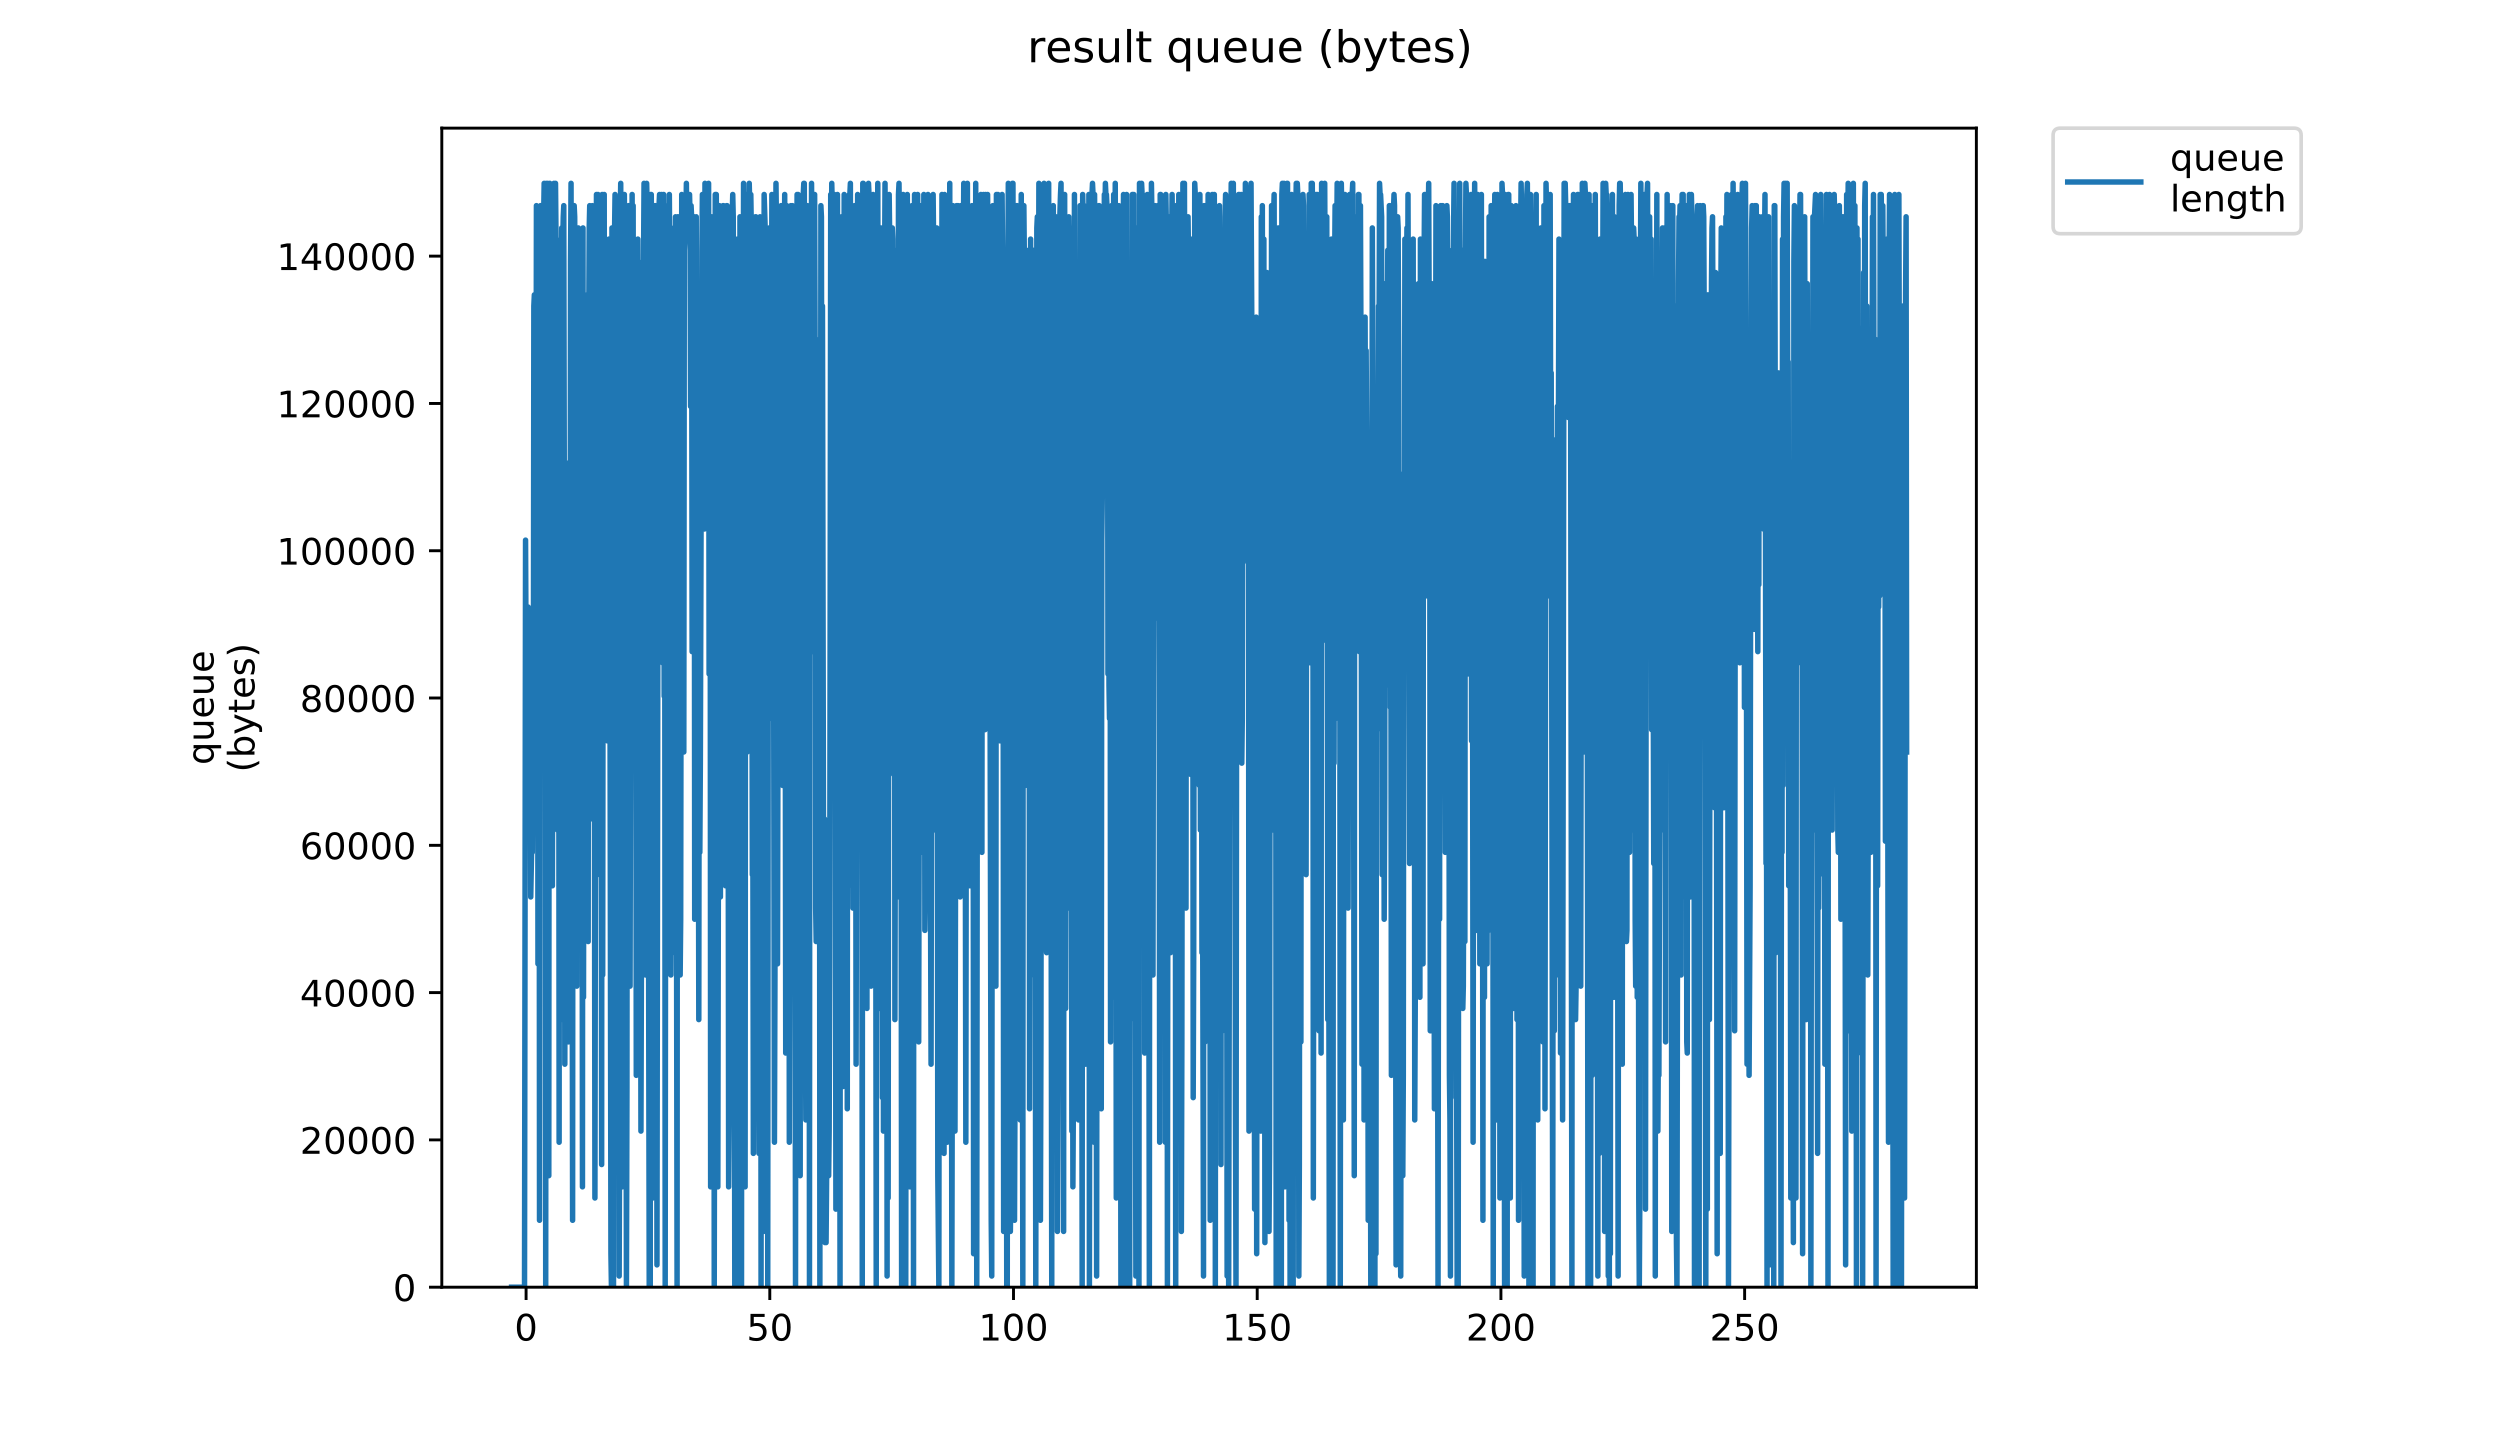 <?xml version="1.0" encoding="utf-8" standalone="no"?>
<!DOCTYPE svg PUBLIC "-//W3C//DTD SVG 1.1//EN"
  "http://www.w3.org/Graphics/SVG/1.1/DTD/svg11.dtd">
<!-- Created with matplotlib (https://matplotlib.org/) -->
<svg height="396pt" version="1.1" viewBox="0 0 684 396" width="684pt" xmlns="http://www.w3.org/2000/svg" xmlns:xlink="http://www.w3.org/1999/xlink">
 <defs>
  <style type="text/css">
*{stroke-linecap:butt;stroke-linejoin:round;}
  </style>
 </defs>
 <g id="figure_1">
  <g id="patch_1">
   <path d="M 0 396 
L 684 396 
L 684 0 
L 0 0 
z
" style="fill:#ffffff;"/>
  </g>
  <g id="axes_1">
   <g id="patch_2">
    <path d="M 120.879 352.174 
L 540.734 352.174 
L 540.734 35.062 
L 120.879 35.062 
z
" style="fill:#ffffff;"/>
   </g>
   <g id="matplotlib.axis_1">
    <g id="xtick_1">
     <g id="line2d_1">
      <defs>
       <path d="M 0 0 
L 0 3.5 
" id="m8350e760ec" style="stroke:#000000;stroke-width:0.8;"/>
      </defs>
      <g>
       <use style="stroke:#000000;stroke-width:0.8;" x="143.937" xlink:href="#m8350e760ec" y="352.174"/>
      </g>
     </g>
     <g id="text_1">
      <!-- 0 -->
      <defs>
       <path d="M 31.781 66.406 
Q 24.172 66.406 20.328 58.906 
Q 16.5 51.422 16.5 36.375 
Q 16.5 21.391 20.328 13.891 
Q 24.172 6.391 31.781 6.391 
Q 39.453 6.391 43.281 13.891 
Q 47.125 21.391 47.125 36.375 
Q 47.125 51.422 43.281 58.906 
Q 39.453 66.406 31.781 66.406 
z
M 31.781 74.219 
Q 44.047 74.219 50.516 64.516 
Q 56.984 54.828 56.984 36.375 
Q 56.984 17.969 50.516 8.266 
Q 44.047 -1.422 31.781 -1.422 
Q 19.531 -1.422 13.062 8.266 
Q 6.594 17.969 6.594 36.375 
Q 6.594 54.828 13.062 64.516 
Q 19.531 74.219 31.781 74.219 
z
" id="DejaVuSans-48"/>
      </defs>
      <g transform="translate(140.756 366.773)scale(0.1 -0.1)">
       <use xlink:href="#DejaVuSans-48"/>
      </g>
     </g>
    </g>
    <g id="xtick_2">
     <g id="line2d_2">
      <g>
       <use style="stroke:#000000;stroke-width:0.8;" x="210.615" xlink:href="#m8350e760ec" y="352.174"/>
      </g>
     </g>
     <g id="text_2">
      <!-- 50 -->
      <defs>
       <path d="M 10.797 72.906 
L 49.516 72.906 
L 49.516 64.594 
L 19.828 64.594 
L 19.828 46.734 
Q 21.969 47.469 24.109 47.828 
Q 26.266 48.188 28.422 48.188 
Q 40.625 48.188 47.75 41.5 
Q 54.891 34.812 54.891 23.391 
Q 54.891 11.625 47.562 5.094 
Q 40.234 -1.422 26.906 -1.422 
Q 22.312 -1.422 17.547 -0.641 
Q 12.797 0.141 7.719 1.703 
L 7.719 11.625 
Q 12.109 9.234 16.797 8.062 
Q 21.484 6.891 26.703 6.891 
Q 35.156 6.891 40.078 11.328 
Q 45.016 15.766 45.016 23.391 
Q 45.016 31 40.078 35.438 
Q 35.156 39.891 26.703 39.891 
Q 22.75 39.891 18.812 39.016 
Q 14.891 38.141 10.797 36.281 
z
" id="DejaVuSans-53"/>
      </defs>
      <g transform="translate(204.253 366.773)scale(0.1 -0.1)">
       <use xlink:href="#DejaVuSans-53"/>
       <use x="63.623" xlink:href="#DejaVuSans-48"/>
      </g>
     </g>
    </g>
    <g id="xtick_3">
     <g id="line2d_3">
      <g>
       <use style="stroke:#000000;stroke-width:0.8;" x="277.294" xlink:href="#m8350e760ec" y="352.174"/>
      </g>
     </g>
     <g id="text_3">
      <!-- 100 -->
      <defs>
       <path d="M 12.406 8.297 
L 28.516 8.297 
L 28.516 63.922 
L 10.984 60.406 
L 10.984 69.391 
L 28.422 72.906 
L 38.281 72.906 
L 38.281 8.297 
L 54.391 8.297 
L 54.391 0 
L 12.406 0 
z
" id="DejaVuSans-49"/>
      </defs>
      <g transform="translate(267.75 366.773)scale(0.1 -0.1)">
       <use xlink:href="#DejaVuSans-49"/>
       <use x="63.623" xlink:href="#DejaVuSans-48"/>
       <use x="127.246" xlink:href="#DejaVuSans-48"/>
      </g>
     </g>
    </g>
    <g id="xtick_4">
     <g id="line2d_4">
      <g>
       <use style="stroke:#000000;stroke-width:0.8;" x="343.973" xlink:href="#m8350e760ec" y="352.174"/>
      </g>
     </g>
     <g id="text_4">
      <!-- 150 -->
      <g transform="translate(334.429 366.773)scale(0.1 -0.1)">
       <use xlink:href="#DejaVuSans-49"/>
       <use x="63.623" xlink:href="#DejaVuSans-53"/>
       <use x="127.246" xlink:href="#DejaVuSans-48"/>
      </g>
     </g>
    </g>
    <g id="xtick_5">
     <g id="line2d_5">
      <g>
       <use style="stroke:#000000;stroke-width:0.8;" x="410.651" xlink:href="#m8350e760ec" y="352.174"/>
      </g>
     </g>
     <g id="text_5">
      <!-- 200 -->
      <defs>
       <path d="M 19.188 8.297 
L 53.609 8.297 
L 53.609 0 
L 7.328 0 
L 7.328 8.297 
Q 12.938 14.109 22.625 23.891 
Q 32.328 33.688 34.812 36.531 
Q 39.547 41.844 41.422 45.531 
Q 43.312 49.219 43.312 52.781 
Q 43.312 58.594 39.234 62.25 
Q 35.156 65.922 28.609 65.922 
Q 23.969 65.922 18.812 64.312 
Q 13.672 62.703 7.812 59.422 
L 7.812 69.391 
Q 13.766 71.781 18.938 73 
Q 24.125 74.219 28.422 74.219 
Q 39.75 74.219 46.484 68.547 
Q 53.219 62.891 53.219 53.422 
Q 53.219 48.922 51.531 44.891 
Q 49.859 40.875 45.406 35.406 
Q 44.188 33.984 37.641 27.219 
Q 31.109 20.453 19.188 8.297 
z
" id="DejaVuSans-50"/>
      </defs>
      <g transform="translate(401.108 366.773)scale(0.1 -0.1)">
       <use xlink:href="#DejaVuSans-50"/>
       <use x="63.623" xlink:href="#DejaVuSans-48"/>
       <use x="127.246" xlink:href="#DejaVuSans-48"/>
      </g>
     </g>
    </g>
    <g id="xtick_6">
     <g id="line2d_6">
      <g>
       <use style="stroke:#000000;stroke-width:0.8;" x="477.33" xlink:href="#m8350e760ec" y="352.174"/>
      </g>
     </g>
     <g id="text_6">
      <!-- 250 -->
      <g transform="translate(467.786 366.773)scale(0.1 -0.1)">
       <use xlink:href="#DejaVuSans-50"/>
       <use x="63.623" xlink:href="#DejaVuSans-53"/>
       <use x="127.246" xlink:href="#DejaVuSans-48"/>
      </g>
     </g>
    </g>
   </g>
   <g id="matplotlib.axis_2">
    <g id="ytick_1">
     <g id="line2d_7">
      <defs>
       <path d="M 0 0 
L -3.5 0 
" id="mb7b8fa9658" style="stroke:#000000;stroke-width:0.8;"/>
      </defs>
      <g>
       <use style="stroke:#000000;stroke-width:0.8;" x="120.879" xlink:href="#mb7b8fa9658" y="352.174"/>
      </g>
     </g>
     <g id="text_7">
      <!-- 0 -->
      <g transform="translate(107.516 355.973)scale(0.1 -0.1)">
       <use xlink:href="#DejaVuSans-48"/>
      </g>
     </g>
    </g>
    <g id="ytick_2">
     <g id="line2d_8">
      <g>
       <use style="stroke:#000000;stroke-width:0.8;" x="120.879" xlink:href="#mb7b8fa9658" y="311.875"/>
      </g>
     </g>
     <g id="text_8">
      <!-- 20000 -->
      <g transform="translate(82.066 315.675)scale(0.1 -0.1)">
       <use xlink:href="#DejaVuSans-50"/>
       <use x="63.623" xlink:href="#DejaVuSans-48"/>
       <use x="127.246" xlink:href="#DejaVuSans-48"/>
       <use x="190.869" xlink:href="#DejaVuSans-48"/>
       <use x="254.492" xlink:href="#DejaVuSans-48"/>
      </g>
     </g>
    </g>
    <g id="ytick_3">
     <g id="line2d_9">
      <g>
       <use style="stroke:#000000;stroke-width:0.8;" x="120.879" xlink:href="#mb7b8fa9658" y="271.577"/>
      </g>
     </g>
     <g id="text_9">
      <!-- 40000 -->
      <defs>
       <path d="M 37.797 64.312 
L 12.891 25.391 
L 37.797 25.391 
z
M 35.203 72.906 
L 47.609 72.906 
L 47.609 25.391 
L 58.016 25.391 
L 58.016 17.188 
L 47.609 17.188 
L 47.609 0 
L 37.797 0 
L 37.797 17.188 
L 4.891 17.188 
L 4.891 26.703 
z
" id="DejaVuSans-52"/>
      </defs>
      <g transform="translate(82.066 275.376)scale(0.1 -0.1)">
       <use xlink:href="#DejaVuSans-52"/>
       <use x="63.623" xlink:href="#DejaVuSans-48"/>
       <use x="127.246" xlink:href="#DejaVuSans-48"/>
       <use x="190.869" xlink:href="#DejaVuSans-48"/>
       <use x="254.492" xlink:href="#DejaVuSans-48"/>
      </g>
     </g>
    </g>
    <g id="ytick_4">
     <g id="line2d_10">
      <g>
       <use style="stroke:#000000;stroke-width:0.8;" x="120.879" xlink:href="#mb7b8fa9658" y="231.278"/>
      </g>
     </g>
     <g id="text_10">
      <!-- 60000 -->
      <defs>
       <path d="M 33.016 40.375 
Q 26.375 40.375 22.484 35.828 
Q 18.609 31.297 18.609 23.391 
Q 18.609 15.531 22.484 10.953 
Q 26.375 6.391 33.016 6.391 
Q 39.656 6.391 43.531 10.953 
Q 47.406 15.531 47.406 23.391 
Q 47.406 31.297 43.531 35.828 
Q 39.656 40.375 33.016 40.375 
z
M 52.594 71.297 
L 52.594 62.312 
Q 48.875 64.062 45.094 64.984 
Q 41.312 65.922 37.594 65.922 
Q 27.828 65.922 22.672 59.328 
Q 17.531 52.734 16.797 39.406 
Q 19.672 43.656 24.016 45.922 
Q 28.375 48.188 33.594 48.188 
Q 44.578 48.188 50.953 41.516 
Q 57.328 34.859 57.328 23.391 
Q 57.328 12.156 50.688 5.359 
Q 44.047 -1.422 33.016 -1.422 
Q 20.359 -1.422 13.672 8.266 
Q 6.984 17.969 6.984 36.375 
Q 6.984 53.656 15.188 63.938 
Q 23.391 74.219 37.203 74.219 
Q 40.922 74.219 44.703 73.484 
Q 48.484 72.75 52.594 71.297 
z
" id="DejaVuSans-54"/>
      </defs>
      <g transform="translate(82.066 235.077)scale(0.1 -0.1)">
       <use xlink:href="#DejaVuSans-54"/>
       <use x="63.623" xlink:href="#DejaVuSans-48"/>
       <use x="127.246" xlink:href="#DejaVuSans-48"/>
       <use x="190.869" xlink:href="#DejaVuSans-48"/>
       <use x="254.492" xlink:href="#DejaVuSans-48"/>
      </g>
     </g>
    </g>
    <g id="ytick_5">
     <g id="line2d_11">
      <g>
       <use style="stroke:#000000;stroke-width:0.8;" x="120.879" xlink:href="#mb7b8fa9658" y="190.979"/>
      </g>
     </g>
     <g id="text_11">
      <!-- 80000 -->
      <defs>
       <path d="M 31.781 34.625 
Q 24.75 34.625 20.719 30.859 
Q 16.703 27.094 16.703 20.516 
Q 16.703 13.922 20.719 10.156 
Q 24.75 6.391 31.781 6.391 
Q 38.812 6.391 42.859 10.172 
Q 46.922 13.969 46.922 20.516 
Q 46.922 27.094 42.891 30.859 
Q 38.875 34.625 31.781 34.625 
z
M 21.922 38.812 
Q 15.578 40.375 12.031 44.719 
Q 8.5 49.078 8.5 55.328 
Q 8.5 64.062 14.719 69.141 
Q 20.953 74.219 31.781 74.219 
Q 42.672 74.219 48.875 69.141 
Q 55.078 64.062 55.078 55.328 
Q 55.078 49.078 51.531 44.719 
Q 48 40.375 41.703 38.812 
Q 48.828 37.156 52.797 32.312 
Q 56.781 27.484 56.781 20.516 
Q 56.781 9.906 50.312 4.234 
Q 43.844 -1.422 31.781 -1.422 
Q 19.734 -1.422 13.25 4.234 
Q 6.781 9.906 6.781 20.516 
Q 6.781 27.484 10.781 32.312 
Q 14.797 37.156 21.922 38.812 
z
M 18.312 54.391 
Q 18.312 48.734 21.844 45.562 
Q 25.391 42.391 31.781 42.391 
Q 38.141 42.391 41.719 45.562 
Q 45.312 48.734 45.312 54.391 
Q 45.312 60.062 41.719 63.234 
Q 38.141 66.406 31.781 66.406 
Q 25.391 66.406 21.844 63.234 
Q 18.312 60.062 18.312 54.391 
z
" id="DejaVuSans-56"/>
      </defs>
      <g transform="translate(82.066 194.778)scale(0.1 -0.1)">
       <use xlink:href="#DejaVuSans-56"/>
       <use x="63.623" xlink:href="#DejaVuSans-48"/>
       <use x="127.246" xlink:href="#DejaVuSans-48"/>
       <use x="190.869" xlink:href="#DejaVuSans-48"/>
       <use x="254.492" xlink:href="#DejaVuSans-48"/>
      </g>
     </g>
    </g>
    <g id="ytick_6">
     <g id="line2d_12">
      <g>
       <use style="stroke:#000000;stroke-width:0.8;" x="120.879" xlink:href="#mb7b8fa9658" y="150.68"/>
      </g>
     </g>
     <g id="text_12">
      <!-- 100000 -->
      <g transform="translate(75.704 154.48)scale(0.1 -0.1)">
       <use xlink:href="#DejaVuSans-49"/>
       <use x="63.623" xlink:href="#DejaVuSans-48"/>
       <use x="127.246" xlink:href="#DejaVuSans-48"/>
       <use x="190.869" xlink:href="#DejaVuSans-48"/>
       <use x="254.492" xlink:href="#DejaVuSans-48"/>
       <use x="318.115" xlink:href="#DejaVuSans-48"/>
      </g>
     </g>
    </g>
    <g id="ytick_7">
     <g id="line2d_13">
      <g>
       <use style="stroke:#000000;stroke-width:0.8;" x="120.879" xlink:href="#mb7b8fa9658" y="110.382"/>
      </g>
     </g>
     <g id="text_13">
      <!-- 120000 -->
      <g transform="translate(75.704 114.181)scale(0.1 -0.1)">
       <use xlink:href="#DejaVuSans-49"/>
       <use x="63.623" xlink:href="#DejaVuSans-50"/>
       <use x="127.246" xlink:href="#DejaVuSans-48"/>
       <use x="190.869" xlink:href="#DejaVuSans-48"/>
       <use x="254.492" xlink:href="#DejaVuSans-48"/>
       <use x="318.115" xlink:href="#DejaVuSans-48"/>
      </g>
     </g>
    </g>
    <g id="ytick_8">
     <g id="line2d_14">
      <g>
       <use style="stroke:#000000;stroke-width:0.8;" x="120.879" xlink:href="#mb7b8fa9658" y="70.083"/>
      </g>
     </g>
     <g id="text_14">
      <!-- 140000 -->
      <g transform="translate(75.704 73.882)scale(0.1 -0.1)">
       <use xlink:href="#DejaVuSans-49"/>
       <use x="63.623" xlink:href="#DejaVuSans-52"/>
       <use x="127.246" xlink:href="#DejaVuSans-48"/>
       <use x="190.869" xlink:href="#DejaVuSans-48"/>
       <use x="254.492" xlink:href="#DejaVuSans-48"/>
       <use x="318.115" xlink:href="#DejaVuSans-48"/>
      </g>
     </g>
    </g>
    <g id="text_15">
     <!-- queue -->
     <defs>
      <path d="M 14.797 27.297 
Q 14.797 17.391 18.875 11.75 
Q 22.953 6.109 30.078 6.109 
Q 37.203 6.109 41.297 11.75 
Q 45.406 17.391 45.406 27.297 
Q 45.406 37.203 41.297 42.844 
Q 37.203 48.484 30.078 48.484 
Q 22.953 48.484 18.875 42.844 
Q 14.797 37.203 14.797 27.297 
z
M 45.406 8.203 
Q 42.578 3.328 38.25 0.953 
Q 33.938 -1.422 27.875 -1.422 
Q 17.969 -1.422 11.734 6.484 
Q 5.516 14.406 5.516 27.297 
Q 5.516 40.188 11.734 48.094 
Q 17.969 56 27.875 56 
Q 33.938 56 38.25 53.625 
Q 42.578 51.266 45.406 46.391 
L 45.406 54.688 
L 54.391 54.688 
L 54.391 -20.797 
L 45.406 -20.797 
z
" id="DejaVuSans-113"/>
      <path d="M 8.5 21.578 
L 8.5 54.688 
L 17.484 54.688 
L 17.484 21.922 
Q 17.484 14.156 20.5 10.266 
Q 23.531 6.391 29.594 6.391 
Q 36.859 6.391 41.078 11.031 
Q 45.312 15.672 45.312 23.688 
L 45.312 54.688 
L 54.297 54.688 
L 54.297 0 
L 45.312 0 
L 45.312 8.406 
Q 42.047 3.422 37.719 1 
Q 33.406 -1.422 27.688 -1.422 
Q 18.266 -1.422 13.375 4.438 
Q 8.5 10.297 8.5 21.578 
z
M 31.109 56 
z
" id="DejaVuSans-117"/>
      <path d="M 56.203 29.594 
L 56.203 25.203 
L 14.891 25.203 
Q 15.484 15.922 20.484 11.062 
Q 25.484 6.203 34.422 6.203 
Q 39.594 6.203 44.453 7.469 
Q 49.312 8.734 54.109 11.281 
L 54.109 2.781 
Q 49.266 0.734 44.188 -0.344 
Q 39.109 -1.422 33.891 -1.422 
Q 20.797 -1.422 13.156 6.188 
Q 5.516 13.812 5.516 26.812 
Q 5.516 40.234 12.766 48.109 
Q 20.016 56 32.328 56 
Q 43.359 56 49.781 48.891 
Q 56.203 41.797 56.203 29.594 
z
M 47.219 32.234 
Q 47.125 39.594 43.094 43.984 
Q 39.062 48.391 32.422 48.391 
Q 24.906 48.391 20.391 44.141 
Q 15.875 39.891 15.188 32.172 
z
" id="DejaVuSans-101"/>
     </defs>
     <g transform="translate(58.426 209.283)rotate(-90)scale(0.1 -0.1)">
      <use xlink:href="#DejaVuSans-113"/>
      <use x="63.477" xlink:href="#DejaVuSans-117"/>
      <use x="126.855" xlink:href="#DejaVuSans-101"/>
      <use x="188.379" xlink:href="#DejaVuSans-117"/>
      <use x="251.758" xlink:href="#DejaVuSans-101"/>
     </g>
     <!-- (bytes) -->
     <defs>
      <path d="M 31 75.875 
Q 24.469 64.656 21.281 53.656 
Q 18.109 42.672 18.109 31.391 
Q 18.109 20.125 21.312 9.062 
Q 24.516 -2 31 -13.188 
L 23.188 -13.188 
Q 15.875 -1.703 12.234 9.375 
Q 8.594 20.453 8.594 31.391 
Q 8.594 42.281 12.203 53.312 
Q 15.828 64.359 23.188 75.875 
z
" id="DejaVuSans-40"/>
      <path d="M 48.688 27.297 
Q 48.688 37.203 44.609 42.844 
Q 40.531 48.484 33.406 48.484 
Q 26.266 48.484 22.188 42.844 
Q 18.109 37.203 18.109 27.297 
Q 18.109 17.391 22.188 11.75 
Q 26.266 6.109 33.406 6.109 
Q 40.531 6.109 44.609 11.75 
Q 48.688 17.391 48.688 27.297 
z
M 18.109 46.391 
Q 20.953 51.266 25.266 53.625 
Q 29.594 56 35.594 56 
Q 45.562 56 51.781 48.094 
Q 58.016 40.188 58.016 27.297 
Q 58.016 14.406 51.781 6.484 
Q 45.562 -1.422 35.594 -1.422 
Q 29.594 -1.422 25.266 0.953 
Q 20.953 3.328 18.109 8.203 
L 18.109 0 
L 9.078 0 
L 9.078 75.984 
L 18.109 75.984 
z
" id="DejaVuSans-98"/>
      <path d="M 32.172 -5.078 
Q 28.375 -14.844 24.75 -17.812 
Q 21.141 -20.797 15.094 -20.797 
L 7.906 -20.797 
L 7.906 -13.281 
L 13.188 -13.281 
Q 16.891 -13.281 18.938 -11.516 
Q 21 -9.766 23.484 -3.219 
L 25.094 0.875 
L 2.984 54.688 
L 12.5 54.688 
L 29.594 11.922 
L 46.688 54.688 
L 56.203 54.688 
z
" id="DejaVuSans-121"/>
      <path d="M 18.312 70.219 
L 18.312 54.688 
L 36.812 54.688 
L 36.812 47.703 
L 18.312 47.703 
L 18.312 18.016 
Q 18.312 11.328 20.141 9.422 
Q 21.969 7.516 27.594 7.516 
L 36.812 7.516 
L 36.812 0 
L 27.594 0 
Q 17.188 0 13.234 3.875 
Q 9.281 7.766 9.281 18.016 
L 9.281 47.703 
L 2.688 47.703 
L 2.688 54.688 
L 9.281 54.688 
L 9.281 70.219 
z
" id="DejaVuSans-116"/>
      <path d="M 44.281 53.078 
L 44.281 44.578 
Q 40.484 46.531 36.375 47.5 
Q 32.281 48.484 27.875 48.484 
Q 21.188 48.484 17.844 46.438 
Q 14.5 44.391 14.5 40.281 
Q 14.5 37.156 16.891 35.375 
Q 19.281 33.594 26.516 31.984 
L 29.594 31.297 
Q 39.156 29.25 43.188 25.516 
Q 47.219 21.781 47.219 15.094 
Q 47.219 7.469 41.188 3.016 
Q 35.156 -1.422 24.609 -1.422 
Q 20.219 -1.422 15.453 -0.562 
Q 10.688 0.297 5.422 2 
L 5.422 11.281 
Q 10.406 8.688 15.234 7.391 
Q 20.062 6.109 24.812 6.109 
Q 31.156 6.109 34.562 8.281 
Q 37.984 10.453 37.984 14.406 
Q 37.984 18.062 35.516 20.016 
Q 33.062 21.969 24.703 23.781 
L 21.578 24.516 
Q 13.234 26.266 9.516 29.906 
Q 5.812 33.547 5.812 39.891 
Q 5.812 47.609 11.281 51.797 
Q 16.75 56 26.812 56 
Q 31.781 56 36.172 55.266 
Q 40.578 54.547 44.281 53.078 
z
" id="DejaVuSans-115"/>
      <path d="M 8.016 75.875 
L 15.828 75.875 
Q 23.141 64.359 26.781 53.312 
Q 30.422 42.281 30.422 31.391 
Q 30.422 20.453 26.781 9.375 
Q 23.141 -1.703 15.828 -13.188 
L 8.016 -13.188 
Q 14.5 -2 17.703 9.062 
Q 20.906 20.125 20.906 31.391 
Q 20.906 42.672 17.703 53.656 
Q 14.5 64.656 8.016 75.875 
z
" id="DejaVuSans-41"/>
     </defs>
     <g transform="translate(69.624 211.295)rotate(-90)scale(0.1 -0.1)">
      <use xlink:href="#DejaVuSans-40"/>
      <use x="39.014" xlink:href="#DejaVuSans-98"/>
      <use x="102.49" xlink:href="#DejaVuSans-121"/>
      <use x="161.67" xlink:href="#DejaVuSans-116"/>
      <use x="200.879" xlink:href="#DejaVuSans-101"/>
      <use x="262.402" xlink:href="#DejaVuSans-115"/>
      <use x="314.502" xlink:href="#DejaVuSans-41"/>
     </g>
    </g>
   </g>
   <g id="line2d_15">
    <path clip-path="url(#pd11967de6d)" d="M 139.963 352.174 
L 143.508 352.174 
L 143.79 147.783 
L 144.071 208.795 
L 144.213 211.87 
L 144.354 202.694 
L 144.495 166.087 
L 144.637 214.896 
L 144.78 205.745 
L 144.925 205.745 
L 145.069 184.39 
L 145.211 245.403 
L 145.493 230.149 
L 145.634 233.2 
L 145.775 202.694 
L 145.916 210.258 
L 146.058 83.72 
L 146.199 80.669 
L 146.341 98.973 
L 146.623 166.087 
L 146.764 56.264 
L 146.904 65.416 
L 147.045 83.72 
L 147.185 263.706 
L 147.469 86.77 
L 147.61 333.87 
L 147.893 56.264 
L 148.034 150.833 
L 148.175 83.72 
L 148.317 74.568 
L 148.599 103.486 
L 148.741 59.315 
L 148.882 50.163 
L 149.023 71.517 
L 149.164 65.416 
L 149.304 352.174 
L 149.445 50.163 
L 149.587 68.467 
L 149.728 129.479 
L 149.869 50.163 
L 150.011 53.214 
L 150.152 321.668 
L 150.292 68.467 
L 150.434 50.163 
L 150.715 62.366 
L 150.856 108.125 
L 151.138 242.352 
L 151.422 80.669 
L 151.563 50.163 
L 151.704 77.619 
L 151.846 53.214 
L 151.986 50.163 
L 152.127 65.416 
L 152.27 65.416 
L 152.553 227.099 
L 152.694 74.568 
L 152.836 114.226 
L 152.977 312.516 
L 153.118 74.568 
L 153.543 278.959 
L 153.684 62.366 
L 153.825 74.568 
L 154.107 59.315 
L 154.248 56.264 
L 154.389 132.53 
L 154.534 291.162 
L 154.679 187.441 
L 154.821 199.643 
L 154.962 181.34 
L 155.104 227.099 
L 155.246 144.732 
L 155.387 129.479 
L 155.528 285.061 
L 155.669 269.808 
L 155.811 126.428 
L 155.953 227.099 
L 156.094 71.517 
L 156.24 50.163 
L 156.522 227.099 
L 156.663 333.87 
L 156.805 80.669 
L 156.954 56.264 
L 157.095 56.264 
L 157.236 59.315 
L 157.378 89.821 
L 157.519 150.833 
L 157.659 135.58 
L 157.801 269.808 
L 157.942 86.77 
L 158.225 62.366 
L 158.508 166.087 
L 158.649 184.39 
L 158.79 95.922 
L 158.934 202.694 
L 159.217 147.783 
L 159.36 324.719 
L 159.503 62.366 
L 159.644 272.858 
L 159.929 98.973 
L 160.071 117.277 
L 160.212 95.922 
L 160.353 141.682 
L 160.497 233.2 
L 160.637 80.669 
L 160.78 132.53 
L 160.924 257.605 
L 161.066 92.872 
L 161.208 62.366 
L 161.348 56.264 
L 161.49 83.72 
L 161.631 224.048 
L 161.773 80.669 
L 161.914 86.77 
L 162.059 56.264 
L 162.2 65.416 
L 162.341 62.366 
L 162.485 80.669 
L 162.768 327.769 
L 163.192 53.214 
L 163.334 205.745 
L 163.476 178.289 
L 163.617 53.214 
L 163.76 62.366 
L 163.901 56.264 
L 164.044 239.301 
L 164.186 105.074 
L 164.326 89.821 
L 164.47 172.188 
L 164.61 318.617 
L 164.75 53.214 
L 164.892 266.757 
L 165.033 135.58 
L 165.174 129.479 
L 165.314 53.214 
L 165.455 181.34 
L 165.735 102.024 
L 165.876 108.125 
L 166.158 202.694 
L 166.441 68.467 
L 166.582 65.416 
L 166.866 169.137 
L 167.149 343.022 
L 167.29 352.174 
L 167.431 62.366 
L 167.572 193.542 
L 167.713 108.125 
L 167.854 352.174 
L 167.994 74.568 
L 168.275 53.214 
L 168.417 102.024 
L 168.557 59.315 
L 168.839 300.314 
L 168.98 257.605 
L 169.12 117.277 
L 169.404 349.124 
L 169.546 303.364 
L 169.688 59.315 
L 169.829 50.163 
L 170.112 159.985 
L 170.253 324.719 
L 170.538 59.315 
L 170.825 53.214 
L 170.968 83.72 
L 171.392 352.174 
L 171.537 297.263 
L 171.678 59.315 
L 171.819 59.23 
L 171.96 56.264 
L 172.383 269.808 
L 172.665 126.428 
L 172.806 105.074 
L 172.947 53.214 
L 173.088 120.327 
L 173.229 56.264 
L 173.373 193.542 
L 173.515 92.872 
L 173.657 86.77 
L 173.944 159.985 
L 174.087 294.212 
L 174.515 65.416 
L 174.656 175.238 
L 174.797 77.619 
L 174.938 193.542 
L 175.078 117.277 
L 175.36 309.466 
L 175.642 214.896 
L 175.783 199.643 
L 175.927 71.517 
L 176.068 71.517 
L 176.209 50.163 
L 176.35 59.315 
L 176.638 266.757 
L 176.922 50.163 
L 177.064 56.264 
L 177.627 352.174 
L 177.768 83.72 
L 177.909 352.174 
L 178.05 53.214 
L 178.191 53.214 
L 178.473 159.985 
L 178.613 327.769 
L 178.754 56.264 
L 179.037 138.631 
L 179.177 56.264 
L 179.318 56.264 
L 179.459 153.884 
L 179.6 169.137 
L 179.744 346.073 
L 180.026 141.682 
L 180.168 59.315 
L 180.449 53.214 
L 180.59 120.327 
L 180.73 108.125 
L 180.871 123.378 
L 181.011 53.214 
L 181.293 181.34 
L 181.574 53.214 
L 181.714 190.491 
L 181.854 135.58 
L 181.995 352.174 
L 182.277 62.366 
L 182.561 98.973 
L 182.704 56.264 
L 182.845 98.973 
L 183.131 53.214 
L 183.412 98.973 
L 183.553 266.757 
L 183.694 224.048 
L 183.978 65.416 
L 184.118 65.416 
L 184.26 68.467 
L 184.4 62.366 
L 184.681 260.656 
L 184.822 59.315 
L 185.248 352.174 
L 185.389 59.315 
L 185.531 59.315 
L 185.812 169.137 
L 185.953 129.479 
L 186.093 266.757 
L 186.235 251.504 
L 186.52 53.214 
L 186.662 105.074 
L 186.804 62.366 
L 186.948 111.175 
L 187.09 205.745 
L 187.23 68.467 
L 187.371 65.416 
L 187.512 53.214 
L 187.652 62.366 
L 187.793 50.163 
L 187.943 65.416 
L 188.091 59.315 
L 188.235 62.366 
L 188.377 56.264 
L 188.518 62.366 
L 188.658 53.214 
L 188.799 59.315 
L 188.939 111.175 
L 189.08 56.264 
L 189.222 59.315 
L 189.363 178.289 
L 189.504 68.467 
L 189.785 166.087 
L 189.926 59.315 
L 190.067 251.504 
L 190.208 68.467 
L 190.349 83.72 
L 190.491 59.315 
L 190.631 190.491 
L 190.771 126.428 
L 190.912 126.428 
L 191.192 278.959 
L 191.333 153.884 
L 191.473 233.2 
L 191.613 208.795 
L 192.035 68.467 
L 192.175 53.214 
L 192.457 59.315 
L 192.738 144.732 
L 192.88 50.163 
L 193.024 53.214 
L 193.168 71.517 
L 193.308 53.214 
L 193.449 62.366 
L 193.589 56.264 
L 193.729 56.264 
L 193.869 50.163 
L 194.009 184.39 
L 194.149 156.935 
L 194.289 98.973 
L 194.429 324.719 
L 194.573 71.517 
L 194.717 59.315 
L 194.857 89.821 
L 195.137 248.453 
L 195.277 144.732 
L 195.416 352.174 
L 195.556 269.808 
L 195.696 53.214 
L 195.977 53.214 
L 196.257 208.795 
L 196.398 324.719 
L 196.681 163.036 
L 196.821 56.264 
L 196.961 62.366 
L 197.101 245.403 
L 197.241 68.467 
L 197.381 178.289 
L 197.665 65.416 
L 197.805 56.264 
L 197.949 56.264 
L 198.09 86.77 
L 198.23 147.783 
L 198.37 65.416 
L 198.512 242.352 
L 198.793 56.264 
L 198.933 56.264 
L 199.073 65.416 
L 199.355 324.719 
L 199.495 306.415 
L 199.635 62.366 
L 199.915 288.111 
L 200.195 62.366 
L 200.335 59.315 
L 200.475 53.214 
L 200.615 59.315 
L 200.755 102.024 
L 201.034 352.174 
L 201.18 123.293 
L 201.327 248.453 
L 201.473 233.2 
L 201.753 65.416 
L 201.893 117.277 
L 202.033 71.517 
L 202.172 117.277 
L 202.312 352.174 
L 202.452 59.315 
L 202.876 352.174 
L 203.017 98.973 
L 203.157 217.947 
L 203.437 50.163 
L 203.577 71.517 
L 203.861 324.719 
L 204.009 92.872 
L 204.149 53.214 
L 204.429 205.745 
L 204.57 59.315 
L 204.71 92.872 
L 204.99 50.163 
L 205.131 56.264 
L 205.275 53.214 
L 205.419 53.214 
L 205.559 62.366 
L 205.839 239.301 
L 205.979 227.099 
L 206.119 315.567 
L 206.259 275.909 
L 206.681 59.315 
L 206.821 59.315 
L 206.961 138.631 
L 207.101 111.175 
L 207.241 123.378 
L 207.52 184.39 
L 207.661 315.567 
L 207.803 83.72 
L 207.945 59.315 
L 208.085 129.479 
L 208.227 352.174 
L 208.368 126.428 
L 208.509 202.694 
L 208.788 74.568 
L 208.928 336.921 
L 209.069 53.214 
L 209.349 62.366 
L 209.629 263.706 
L 209.772 321.668 
L 209.912 65.416 
L 210.052 352.174 
L 210.192 156.935 
L 210.332 159.985 
L 210.473 62.366 
L 210.619 196.593 
L 210.759 159.985 
L 210.899 190.491 
L 211.182 53.214 
L 211.322 56.264 
L 211.462 56.264 
L 211.886 312.516 
L 212.026 266.757 
L 212.306 50.163 
L 212.449 62.366 
L 212.728 263.706 
L 212.868 187.441 
L 213.008 208.795 
L 213.15 132.53 
L 213.29 117.277 
L 213.43 156.935 
L 213.711 56.264 
L 213.851 56.264 
L 214.131 214.896 
L 214.271 211.87 
L 214.692 53.214 
L 214.973 288.111 
L 215.253 56.264 
L 215.392 102.024 
L 215.532 230.149 
L 215.672 224.048 
L 215.813 138.631 
L 215.958 312.516 
L 216.099 254.554 
L 216.383 56.264 
L 216.525 59.315 
L 216.666 77.619 
L 216.806 56.264 
L 216.947 123.378 
L 217.09 59.315 
L 217.233 59.315 
L 217.373 123.378 
L 217.655 352.174 
L 217.796 117.277 
L 218.085 53.214 
L 218.227 56.264 
L 218.367 53.214 
L 218.509 56.264 
L 218.65 147.783 
L 218.79 117.277 
L 218.931 321.668 
L 219.072 92.872 
L 219.212 199.643 
L 219.352 120.327 
L 219.492 114.226 
L 219.632 92.872 
L 219.772 53.214 
L 219.915 50.163 
L 220.055 50.163 
L 220.195 111.175 
L 220.335 272.858 
L 220.478 306.415 
L 220.903 56.264 
L 221.044 202.694 
L 221.185 114.226 
L 221.328 114.226 
L 221.472 352.174 
L 221.614 62.366 
L 221.755 98.973 
L 221.897 166.087 
L 222.037 50.163 
L 222.177 77.619 
L 222.318 178.289 
L 222.46 166.087 
L 222.881 53.214 
L 223.022 102.024 
L 223.167 248.453 
L 223.311 257.605 
L 223.452 144.732 
L 223.597 153.884 
L 223.737 132.53 
L 223.89 196.593 
L 224.031 111.175 
L 224.172 92.872 
L 224.314 352.174 
L 224.597 56.264 
L 224.74 59.315 
L 224.881 166.087 
L 225.022 83.72 
L 225.306 230.149 
L 225.446 269.808 
L 225.588 224.048 
L 225.729 339.972 
L 225.871 297.263 
L 226.013 339.972 
L 226.295 306.415 
L 226.435 236.251 
L 226.576 257.605 
L 226.717 321.668 
L 226.858 309.466 
L 226.999 263.706 
L 227.282 53.214 
L 227.423 92.872 
L 227.568 50.163 
L 227.709 56.264 
L 227.994 111.175 
L 228.135 95.922 
L 228.276 53.214 
L 228.418 105.074 
L 228.7 330.82 
L 228.983 56.264 
L 229.124 53.214 
L 229.406 233.2 
L 229.548 150.833 
L 229.689 181.34 
L 229.831 352.174 
L 229.972 132.53 
L 230.114 111.175 
L 230.256 59.315 
L 230.397 102.024 
L 230.538 108.125 
L 230.68 297.263 
L 230.965 53.214 
L 231.106 123.378 
L 231.247 102.024 
L 231.388 227.099 
L 231.67 77.619 
L 231.814 303.364 
L 231.955 68.467 
L 232.097 242.352 
L 232.239 56.264 
L 232.38 53.214 
L 232.522 53.214 
L 232.663 50.163 
L 232.804 193.542 
L 232.947 205.745 
L 233.089 169.137 
L 233.231 169.137 
L 233.373 248.453 
L 233.657 105.074 
L 233.798 56.264 
L 233.939 71.517 
L 234.225 291.162 
L 234.649 53.214 
L 234.79 56.264 
L 234.931 172.188 
L 235.071 175.238 
L 235.212 217.947 
L 235.353 59.315 
L 235.493 56.264 
L 235.775 156.935 
L 235.916 352.174 
L 236.057 50.163 
L 236.198 50.163 
L 236.341 193.542 
L 236.482 181.34 
L 236.622 62.366 
L 236.763 65.416 
L 236.905 205.745 
L 237.05 196.593 
L 237.192 275.909 
L 237.335 114.226 
L 237.476 181.34 
L 237.617 50.163 
L 237.758 53.214 
L 237.898 135.58 
L 238.039 123.378 
L 238.179 254.554 
L 238.32 269.808 
L 238.744 62.366 
L 238.884 53.214 
L 239.025 138.631 
L 239.169 65.416 
L 239.311 150.833 
L 239.452 102.024 
L 239.735 352.174 
L 240.021 74.568 
L 240.162 50.163 
L 240.584 275.909 
L 240.724 217.947 
L 240.865 68.467 
L 241.009 62.366 
L 241.151 74.568 
L 241.431 300.314 
L 241.572 181.34 
L 241.712 309.466 
L 241.856 306.415 
L 242 77.619 
L 242.141 50.163 
L 242.566 169.137 
L 242.709 349.124 
L 242.851 89.821 
L 242.996 327.769 
L 243.279 53.214 
L 243.42 65.416 
L 243.56 178.289 
L 243.845 147.783 
L 243.987 159.985 
L 244.132 62.366 
L 244.273 65.416 
L 244.414 105.074 
L 244.555 211.87 
L 244.699 68.467 
L 244.84 278.959 
L 245.263 89.821 
L 245.544 245.403 
L 245.825 53.214 
L 245.968 50.163 
L 246.11 65.416 
L 246.253 53.214 
L 246.393 68.467 
L 246.681 352.174 
L 246.822 98.973 
L 247.104 53.214 
L 247.389 294.212 
L 247.67 205.745 
L 247.813 352.174 
L 248.099 59.315 
L 248.24 53.214 
L 248.38 111.175 
L 248.663 132.53 
L 248.947 324.719 
L 249.089 123.378 
L 249.229 126.428 
L 249.511 56.264 
L 249.654 65.416 
L 249.935 352.174 
L 250.078 105.074 
L 250.222 53.214 
L 250.362 114.226 
L 250.503 269.808 
L 250.644 242.352 
L 250.786 117.277 
L 251.069 53.214 
L 251.352 285.061 
L 251.492 217.947 
L 251.633 62.366 
L 251.773 56.264 
L 251.914 202.694 
L 252.055 233.2 
L 252.195 71.517 
L 252.336 71.517 
L 252.476 220.998 
L 252.76 53.214 
L 252.901 120.327 
L 253.041 254.554 
L 253.183 242.352 
L 253.468 114.226 
L 253.61 211.87 
L 253.894 53.214 
L 254.035 59.315 
L 254.315 217.947 
L 254.456 205.745 
L 254.738 291.162 
L 254.88 202.694 
L 255.024 224.048 
L 255.165 65.416 
L 255.306 53.214 
L 255.449 68.467 
L 255.733 184.39 
L 255.875 227.099 
L 256.017 214.896 
L 256.157 80.669 
L 256.298 62.366 
L 256.582 321.668 
L 256.871 352.174 
L 257.154 74.568 
L 257.296 105.074 
L 257.578 278.959 
L 257.719 53.214 
L 257.86 92.872 
L 258.29 315.567 
L 258.43 53.214 
L 258.572 141.682 
L 258.716 150.833 
L 258.857 175.238 
L 259.003 288.111 
L 259.146 312.516 
L 259.287 74.568 
L 259.428 181.34 
L 259.569 80.669 
L 259.711 135.58 
L 259.853 50.163 
L 259.996 153.884 
L 260.14 132.53 
L 260.424 352.174 
L 260.564 282.022 
L 260.706 56.264 
L 260.852 86.77 
L 261.138 297.263 
L 261.28 309.466 
L 261.422 245.403 
L 261.705 56.264 
L 261.846 56.264 
L 261.988 135.58 
L 262.13 56.264 
L 262.414 242.352 
L 262.555 138.631 
L 262.696 245.403 
L 262.837 56.264 
L 262.977 56.264 
L 263.4 205.745 
L 263.543 74.568 
L 263.683 50.163 
L 263.826 53.214 
L 264.251 312.516 
L 264.538 77.619 
L 264.679 50.163 
L 264.82 144.732 
L 264.963 166.087 
L 265.104 239.301 
L 265.245 199.643 
L 265.389 242.352 
L 265.532 83.72 
L 265.674 147.783 
L 265.816 59.315 
L 265.957 56.264 
L 266.098 159.985 
L 266.238 172.188 
L 266.38 343.022 
L 266.528 123.378 
L 266.669 89.821 
L 266.813 324.719 
L 266.954 50.163 
L 267.239 352.174 
L 267.52 68.467 
L 267.661 56.264 
L 267.803 59.315 
L 267.944 74.568 
L 268.086 172.188 
L 268.226 56.264 
L 268.368 53.214 
L 268.508 68.467 
L 268.649 233.2 
L 268.789 86.77 
L 268.93 114.226 
L 269.074 53.214 
L 269.218 68.467 
L 269.359 68.467 
L 269.502 199.643 
L 269.644 53.214 
L 269.785 56.264 
L 269.925 65.416 
L 270.066 62.366 
L 270.207 53.214 
L 270.348 89.821 
L 270.49 156.935 
L 270.633 74.568 
L 271.199 333.87 
L 271.341 349.124 
L 271.625 56.264 
L 271.766 59.315 
L 271.909 123.378 
L 272.052 65.416 
L 272.193 108.125 
L 272.335 263.706 
L 272.476 269.808 
L 272.617 53.214 
L 272.758 59.315 
L 272.899 59.315 
L 273.04 53.214 
L 273.181 92.872 
L 273.321 68.467 
L 273.462 71.517 
L 273.604 202.694 
L 273.888 56.264 
L 274.029 56.264 
L 274.17 53.214 
L 274.311 71.517 
L 274.453 156.935 
L 274.595 336.921 
L 274.737 105.074 
L 274.877 86.77 
L 275.018 230.149 
L 275.162 251.504 
L 275.305 242.352 
L 275.445 352.174 
L 275.588 352.174 
L 275.73 77.619 
L 275.872 50.163 
L 276.013 56.264 
L 276.435 336.921 
L 276.576 324.719 
L 276.861 56.264 
L 277.003 50.163 
L 277.146 50.163 
L 277.571 333.87 
L 277.715 294.212 
L 278.001 74.568 
L 278.142 56.264 
L 278.283 56.264 
L 278.567 227.099 
L 278.709 83.72 
L 278.992 242.352 
L 279.135 306.415 
L 279.276 74.568 
L 279.417 53.214 
L 279.843 352.174 
L 279.985 65.416 
L 280.127 56.264 
L 280.269 71.517 
L 280.41 193.542 
L 280.551 214.896 
L 280.693 202.694 
L 280.835 126.428 
L 280.976 111.175 
L 281.119 74.568 
L 281.261 105.074 
L 281.404 68.467 
L 281.546 117.277 
L 281.688 303.364 
L 281.971 65.416 
L 282.113 266.757 
L 282.254 211.87 
L 282.397 260.656 
L 282.543 236.251 
L 282.684 68.467 
L 282.969 77.619 
L 283.249 254.554 
L 283.39 352.174 
L 283.675 62.366 
L 283.815 59.315 
L 283.956 120.327 
L 284.097 111.175 
L 284.237 50.163 
L 284.378 257.605 
L 284.518 62.366 
L 284.659 333.87 
L 284.801 285.061 
L 285.083 59.315 
L 285.223 56.264 
L 285.364 59.315 
L 285.505 56.264 
L 285.646 50.163 
L 285.787 62.366 
L 285.928 114.226 
L 286.069 117.277 
L 286.21 257.605 
L 286.351 260.656 
L 286.492 53.214 
L 286.632 62.366 
L 286.914 50.163 
L 287.055 150.833 
L 287.196 141.682 
L 287.337 220.998 
L 287.478 171.934 
L 287.759 352.174 
L 287.9 108.125 
L 288.041 108.125 
L 288.182 56.264 
L 288.464 254.554 
L 288.605 71.517 
L 288.746 141.682 
L 288.887 59.315 
L 289.028 108.125 
L 289.309 336.921 
L 289.45 294.212 
L 289.591 153.884 
L 289.732 129.479 
L 289.873 62.366 
L 290.155 53.214 
L 290.297 50.163 
L 290.438 95.922 
L 290.579 98.792 
L 291.005 336.921 
L 291.147 95.922 
L 291.288 53.214 
L 291.57 275.909 
L 291.711 184.39 
L 291.852 187.441 
L 291.993 242.352 
L 292.134 108.125 
L 292.275 248.453 
L 292.416 59.315 
L 292.557 71.517 
L 292.698 208.795 
L 292.839 62.366 
L 292.979 181.34 
L 293.12 178.289 
L 293.262 309.466 
L 293.402 208.795 
L 293.543 324.719 
L 293.683 300.314 
L 293.965 53.214 
L 294.247 278.959 
L 294.388 114.226 
L 294.529 263.706 
L 294.669 248.453 
L 294.81 114.226 
L 295.092 306.415 
L 295.233 105.074 
L 295.375 132.53 
L 295.516 56.264 
L 295.657 147.783 
L 295.797 166.087 
L 295.937 227.099 
L 296.079 352.174 
L 296.22 53.214 
L 296.361 59.315 
L 296.503 56.264 
L 296.644 56.264 
L 296.785 120.327 
L 296.926 74.568 
L 297.068 291.162 
L 297.209 108.125 
L 297.35 242.352 
L 297.49 217.947 
L 297.633 233.2 
L 297.917 53.214 
L 298.059 352.174 
L 298.201 245.403 
L 298.343 53.214 
L 298.486 53.214 
L 298.627 80.669 
L 298.767 53.214 
L 298.908 50.163 
L 299.049 53.214 
L 299.19 89.821 
L 299.331 312.516 
L 299.472 53.214 
L 299.613 80.669 
L 300.036 349.124 
L 300.32 89.821 
L 300.461 196.593 
L 300.602 56.264 
L 300.743 56.264 
L 301.166 196.593 
L 301.306 303.364 
L 301.446 147.783 
L 301.587 135.58 
L 301.728 65.416 
L 301.869 65.416 
L 302.01 92.872 
L 302.151 53.214 
L 302.292 62.366 
L 302.433 50.163 
L 302.574 53.214 
L 302.715 53.214 
L 302.856 56.264 
L 302.997 65.416 
L 303.138 184.39 
L 303.279 98.973 
L 303.421 187.441 
L 303.562 196.593 
L 303.703 98.973 
L 303.844 285.061 
L 303.985 77.619 
L 304.126 56.264 
L 304.409 272.858 
L 304.553 260.656 
L 304.7 53.214 
L 304.847 59.315 
L 304.993 86.77 
L 305.133 50.163 
L 305.416 327.769 
L 305.697 233.2 
L 305.837 77.619 
L 305.977 117.277 
L 306.118 56.264 
L 306.259 150.833 
L 306.399 169.137 
L 306.684 352.174 
L 306.824 352.174 
L 306.966 141.682 
L 307.107 141.682 
L 307.248 138.631 
L 307.389 53.214 
L 307.53 62.366 
L 307.811 352.174 
L 308.097 83.72 
L 308.237 53.214 
L 308.802 352.174 
L 308.943 114.226 
L 309.083 352.174 
L 309.224 89.821 
L 309.366 211.87 
L 309.508 89.821 
L 309.649 196.593 
L 309.79 53.214 
L 309.93 53.214 
L 310.071 80.669 
L 310.211 53.214 
L 310.494 278.959 
L 310.634 272.858 
L 310.774 349.124 
L 311.056 62.366 
L 311.197 62.366 
L 311.62 352.174 
L 311.764 50.163 
L 312.051 56.264 
L 312.196 62.366 
L 312.338 50.163 
L 312.478 53.214 
L 312.619 53.214 
L 312.76 175.238 
L 312.901 153.884 
L 313.042 83.72 
L 313.185 288.111 
L 313.329 220.998 
L 313.469 59.315 
L 313.612 77.619 
L 313.753 74.568 
L 313.893 53.214 
L 314.034 71.517 
L 314.462 352.174 
L 314.603 141.682 
L 314.744 214.896 
L 315.029 50.163 
L 315.172 59.315 
L 315.453 266.757 
L 315.734 62.366 
L 315.878 77.619 
L 316.02 56.264 
L 316.16 169.137 
L 316.301 138.631 
L 316.441 83.72 
L 316.582 150.833 
L 316.722 56.264 
L 316.865 59.315 
L 317.147 184.39 
L 317.289 312.516 
L 317.43 53.214 
L 317.57 53.214 
L 317.712 114.226 
L 317.852 65.416 
L 317.992 102.024 
L 318.132 56.264 
L 318.272 80.669 
L 318.553 163.036 
L 318.694 159.985 
L 318.834 312.516 
L 318.974 53.214 
L 319.261 71.517 
L 319.401 352.174 
L 319.682 74.568 
L 319.827 59.315 
L 319.968 166.087 
L 320.109 59.315 
L 320.249 260.656 
L 320.396 86.77 
L 320.681 53.214 
L 320.823 65.416 
L 320.965 59.315 
L 321.106 74.568 
L 321.389 181.34 
L 321.53 126.428 
L 321.673 352.174 
L 321.815 56.264 
L 322.096 144.732 
L 322.236 59.315 
L 322.376 102.024 
L 322.517 53.214 
L 322.658 56.264 
L 322.799 214.896 
L 322.939 74.568 
L 323.22 336.921 
L 323.36 285.061 
L 323.64 50.163 
L 323.78 53.214 
L 323.922 62.366 
L 324.062 50.163 
L 324.203 108.125 
L 324.346 71.517 
L 324.486 248.453 
L 324.626 68.467 
L 324.767 68.467 
L 324.907 98.973 
L 325.048 59.315 
L 325.189 71.517 
L 325.332 105.074 
L 325.475 71.517 
L 325.616 105.074 
L 325.756 211.87 
L 326.177 65.416 
L 326.317 111.175 
L 326.458 300.314 
L 326.598 260.656 
L 326.879 50.163 
L 327.02 53.214 
L 327.162 178.289 
L 327.302 62.366 
L 327.443 74.568 
L 327.583 205.745 
L 327.724 56.264 
L 327.867 62.366 
L 328.009 114.226 
L 328.149 214.896 
L 328.29 53.214 
L 328.431 227.099 
L 328.712 172.188 
L 328.852 260.656 
L 328.992 227.099 
L 329.28 349.124 
L 329.42 56.264 
L 329.561 92.872 
L 329.701 285.061 
L 329.842 56.264 
L 329.982 120.327 
L 330.123 266.757 
L 330.263 83.72 
L 330.404 77.619 
L 330.545 53.214 
L 330.687 56.264 
L 330.828 56.264 
L 330.97 95.922 
L 331.11 333.87 
L 331.392 86.77 
L 331.533 224.048 
L 331.673 53.214 
L 331.814 132.53 
L 331.954 62.366 
L 332.094 83.72 
L 332.234 53.214 
L 332.374 92.872 
L 332.515 352.174 
L 332.655 62.366 
L 332.794 92.872 
L 332.935 175.238 
L 333.075 62.366 
L 333.216 220.998 
L 333.356 102.024 
L 333.496 144.732 
L 333.636 56.264 
L 333.917 114.226 
L 334.058 318.617 
L 334.198 68.467 
L 334.478 282.022 
L 334.758 80.669 
L 334.898 120.327 
L 335.18 59.315 
L 335.32 53.214 
L 335.46 77.619 
L 335.74 349.124 
L 335.88 56.264 
L 336.02 126.428 
L 336.16 352.174 
L 336.724 62.366 
L 336.865 50.163 
L 337.005 62.366 
L 337.146 147.783 
L 337.292 53.214 
L 337.438 50.163 
L 337.584 126.428 
L 337.729 71.517 
L 338.02 303.364 
L 338.166 352.174 
L 338.457 65.416 
L 338.599 184.39 
L 338.741 68.467 
L 338.883 53.214 
L 339.028 53.214 
L 339.173 65.416 
L 339.317 89.821 
L 339.462 166.087 
L 339.606 53.214 
L 339.75 208.795 
L 339.894 196.593 
L 340.034 59.315 
L 340.456 102.024 
L 340.596 108.125 
L 340.737 50.163 
L 340.877 56.264 
L 341.018 129.479 
L 341.301 108.125 
L 341.441 153.884 
L 341.581 135.58 
L 341.721 309.466 
L 342.001 80.669 
L 342.141 53.214 
L 342.281 50.163 
L 342.565 102.024 
L 342.705 98.973 
L 342.845 126.428 
L 343.265 330.82 
L 343.405 278.959 
L 343.546 288.111 
L 343.686 86.77 
L 343.829 343.022 
L 343.97 178.289 
L 344.11 282.022 
L 344.25 266.757 
L 344.531 217.947 
L 344.672 220.998 
L 344.953 309.466 
L 345.094 59.315 
L 345.235 114.226 
L 345.375 56.264 
L 345.515 163.036 
L 345.655 141.682 
L 345.795 65.416 
L 346.075 339.972 
L 346.215 114.226 
L 346.355 230.149 
L 346.498 199.643 
L 346.638 74.568 
L 346.778 83.72 
L 346.919 117.277 
L 347.203 336.921 
L 347.343 315.567 
L 347.622 92.872 
L 347.762 150.833 
L 347.903 56.264 
L 348.183 227.099 
L 348.323 220.998 
L 348.463 59.315 
L 348.603 53.214 
L 348.883 199.643 
L 349.024 153.884 
L 349.167 352.174 
L 349.447 288.111 
L 349.588 86.77 
L 349.728 62.366 
L 350.009 120.327 
L 350.149 303.364 
L 350.429 132.53 
L 350.576 352.174 
L 350.716 53.214 
L 350.856 50.163 
L 350.996 208.795 
L 351.136 59.315 
L 351.276 50.163 
L 351.416 74.568 
L 351.556 324.719 
L 351.696 74.568 
L 351.839 68.467 
L 351.98 53.214 
L 352.122 50.163 
L 352.263 50.163 
L 352.544 193.542 
L 352.685 333.87 
L 352.826 147.783 
L 352.966 352.174 
L 353.389 53.214 
L 353.669 233.2 
L 353.81 352.174 
L 353.951 166.087 
L 354.091 159.985 
L 354.231 59.315 
L 354.371 53.214 
L 354.513 59.315 
L 354.654 50.163 
L 354.794 59.315 
L 354.936 50.163 
L 355.077 53.214 
L 355.36 349.124 
L 355.502 318.617 
L 355.642 187.441 
L 355.782 275.909 
L 355.926 285.061 
L 356.068 86.77 
L 356.209 98.973 
L 356.35 144.732 
L 356.491 53.214 
L 356.632 56.264 
L 356.774 102.024 
L 356.915 83.72 
L 357.343 239.301 
L 357.624 74.568 
L 357.766 175.238 
L 358.19 53.214 
L 358.471 181.34 
L 358.756 50.163 
L 358.9 62.366 
L 359.041 50.163 
L 359.184 83.72 
L 359.325 327.769 
L 359.607 114.226 
L 359.749 53.214 
L 359.891 59.315 
L 360.173 53.214 
L 360.314 59.315 
L 360.455 53.214 
L 360.596 56.264 
L 360.881 282.022 
L 361.023 77.619 
L 361.165 62.366 
L 361.306 77.619 
L 361.45 288.111 
L 361.592 50.163 
L 361.874 62.366 
L 362.014 56.264 
L 362.155 77.619 
L 362.298 53.214 
L 362.44 50.163 
L 362.582 83.72 
L 362.723 175.238 
L 363.005 59.315 
L 363.287 278.959 
L 363.428 181.34 
L 363.713 352.174 
L 364.143 74.568 
L 364.285 65.416 
L 364.712 352.174 
L 364.855 86.77 
L 364.997 208.795 
L 365.14 74.568 
L 365.282 56.264 
L 365.424 196.593 
L 365.707 68.467 
L 365.851 50.163 
L 365.993 53.214 
L 366.134 114.226 
L 366.275 114.226 
L 366.416 172.188 
L 366.557 129.479 
L 366.698 352.174 
L 366.982 50.163 
L 367.123 59.315 
L 367.263 178.289 
L 367.405 190.491 
L 367.545 306.415 
L 367.686 181.34 
L 367.828 196.593 
L 367.977 53.214 
L 368.125 217.947 
L 368.269 132.53 
L 368.409 135.58 
L 368.55 114.226 
L 368.69 144.732 
L 368.83 248.453 
L 369.111 62.366 
L 369.252 53.214 
L 369.393 89.821 
L 369.534 211.87 
L 369.677 202.694 
L 369.818 217.947 
L 369.959 53.214 
L 370.099 50.163 
L 370.526 321.668 
L 370.666 62.366 
L 370.806 62.366 
L 370.947 126.428 
L 371.088 59.315 
L 371.369 114.226 
L 371.51 123.378 
L 371.651 53.214 
L 371.792 53.214 
L 371.934 178.289 
L 372.215 56.264 
L 372.355 92.872 
L 372.638 291.162 
L 372.781 111.175 
L 372.924 257.605 
L 373.066 123.378 
L 373.208 306.415 
L 373.49 86.77 
L 373.631 132.53 
L 373.775 95.922 
L 373.916 120.327 
L 374.2 242.352 
L 374.342 333.87 
L 374.767 205.745 
L 375.048 352.174 
L 375.189 132.53 
L 375.329 175.238 
L 375.47 62.366 
L 375.61 102.024 
L 375.893 211.87 
L 376.175 352.174 
L 376.316 147.783 
L 376.458 343.022 
L 376.598 181.34 
L 376.739 199.643 
L 376.88 135.58 
L 377.021 153.884 
L 377.163 83.72 
L 377.304 95.922 
L 377.445 50.163 
L 377.586 53.214 
L 377.727 53.214 
L 378.01 59.315 
L 378.15 239.301 
L 378.291 156.935 
L 378.433 166.087 
L 378.573 184.39 
L 378.714 251.504 
L 378.854 217.947 
L 378.995 77.619 
L 379.136 111.175 
L 379.276 98.973 
L 379.417 120.327 
L 379.699 68.467 
L 379.84 187.441 
L 379.981 178.289 
L 380.122 56.264 
L 380.263 56.264 
L 380.404 193.542 
L 380.546 163.036 
L 380.687 294.212 
L 380.969 62.366 
L 381.109 62.366 
L 381.4 53.214 
L 381.541 56.264 
L 381.963 346.073 
L 382.105 184.39 
L 382.246 169.137 
L 382.387 59.315 
L 382.531 62.366 
L 382.672 98.973 
L 382.815 239.301 
L 382.956 254.554 
L 383.098 336.921 
L 383.24 349.124 
L 383.381 245.403 
L 383.523 236.251 
L 383.805 321.668 
L 383.947 294.212 
L 384.089 129.479 
L 384.231 166.087 
L 384.374 65.416 
L 384.657 175.238 
L 384.799 77.619 
L 384.941 62.366 
L 385.086 105.074 
L 385.23 53.214 
L 385.371 102.024 
L 385.654 236.251 
L 385.795 227.099 
L 385.937 166.087 
L 386.078 208.795 
L 386.22 83.72 
L 386.361 217.947 
L 386.503 77.619 
L 386.646 65.416 
L 386.787 193.542 
L 386.929 83.72 
L 387.07 306.415 
L 387.355 242.352 
L 387.496 205.745 
L 387.637 135.58 
L 387.778 260.656 
L 387.92 105.074 
L 388.061 77.619 
L 388.486 272.858 
L 388.627 65.416 
L 388.769 147.783 
L 388.91 108.125 
L 389.052 214.896 
L 389.194 172.188 
L 389.334 263.706 
L 389.476 92.872 
L 389.76 53.214 
L 389.901 68.467 
L 390.044 163.036 
L 390.185 53.214 
L 390.326 150.833 
L 390.468 163.036 
L 390.609 56.264 
L 390.751 59.315 
L 390.892 50.163 
L 391.175 129.479 
L 391.317 282.022 
L 391.461 282.022 
L 391.744 77.619 
L 391.885 98.973 
L 392.026 205.745 
L 392.171 132.53 
L 392.455 303.364 
L 392.878 56.264 
L 393.019 74.568 
L 393.446 352.174 
L 393.727 126.428 
L 393.87 251.504 
L 394.01 59.315 
L 394.15 56.264 
L 394.291 56.264 
L 394.431 74.568 
L 394.579 156.935 
L 394.72 56.264 
L 394.861 59.315 
L 395.003 144.732 
L 395.145 102.024 
L 395.43 233.2 
L 395.57 74.568 
L 395.711 98.973 
L 395.858 56.264 
L 396 59.315 
L 396.281 202.694 
L 396.421 187.441 
L 396.562 294.212 
L 396.702 306.415 
L 396.843 349.124 
L 396.984 71.517 
L 397.125 105.074 
L 397.266 68.467 
L 397.407 233.2 
L 397.547 77.619 
L 397.829 50.163 
L 397.97 117.277 
L 398.11 260.656 
L 398.25 245.403 
L 398.391 300.314 
L 398.536 297.263 
L 398.679 352.174 
L 398.82 199.643 
L 398.96 352.174 
L 399.241 80.669 
L 399.382 50.163 
L 399.523 156.935 
L 399.663 126.428 
L 399.804 193.542 
L 399.945 172.188 
L 400.085 68.467 
L 400.226 275.909 
L 400.367 269.808 
L 400.649 178.289 
L 400.789 257.605 
L 400.93 71.517 
L 401.07 50.163 
L 401.212 53.214 
L 401.353 53.214 
L 401.493 89.821 
L 401.634 184.39 
L 401.915 114.226 
L 402.055 153.884 
L 402.196 120.327 
L 402.337 175.238 
L 402.477 53.214 
L 402.618 202.694 
L 402.759 178.289 
L 402.899 187.441 
L 403.04 312.516 
L 403.324 89.821 
L 403.467 50.163 
L 403.748 98.973 
L 403.892 254.554 
L 404.315 53.214 
L 404.455 147.783 
L 404.596 108.125 
L 404.739 141.682 
L 404.881 263.706 
L 405.023 254.554 
L 405.164 233.2 
L 405.305 53.214 
L 405.446 193.542 
L 405.586 196.593 
L 405.729 333.87 
L 405.87 86.77 
L 406.011 141.682 
L 406.151 272.858 
L 406.292 71.517 
L 406.575 257.605 
L 406.716 199.643 
L 406.856 263.706 
L 406.997 150.833 
L 407.278 254.554 
L 407.419 59.315 
L 407.563 227.099 
L 407.986 56.264 
L 408.268 181.34 
L 408.408 147.783 
L 408.549 352.174 
L 408.831 68.467 
L 408.972 53.214 
L 409.112 156.935 
L 409.26 153.884 
L 409.401 306.415 
L 409.541 248.453 
L 409.681 53.214 
L 409.961 147.783 
L 410.101 71.517 
L 410.38 327.769 
L 410.524 263.706 
L 410.664 306.415 
L 410.944 50.163 
L 411.09 53.214 
L 411.23 65.416 
L 411.656 352.174 
L 411.797 53.214 
L 411.938 68.467 
L 412.365 352.174 
L 412.506 68.467 
L 412.648 53.214 
L 412.788 53.214 
L 412.928 190.491 
L 413.07 147.783 
L 413.216 327.769 
L 413.357 68.467 
L 413.497 56.264 
L 413.639 123.378 
L 413.78 251.504 
L 413.921 120.327 
L 414.062 275.909 
L 414.203 92.872 
L 414.345 62.366 
L 414.628 257.605 
L 414.769 56.264 
L 414.909 62.366 
L 415.049 278.959 
L 415.189 59.315 
L 415.33 117.277 
L 415.47 333.87 
L 415.753 111.175 
L 415.894 147.783 
L 416.035 62.366 
L 416.177 50.163 
L 416.318 59.315 
L 416.459 135.58 
L 416.602 77.619 
L 417.027 349.124 
L 417.169 59.315 
L 417.314 269.808 
L 417.456 68.467 
L 417.6 315.567 
L 417.742 53.214 
L 417.884 50.163 
L 418.025 92.872 
L 418.309 352.174 
L 418.451 89.821 
L 418.735 53.214 
L 418.877 153.884 
L 419.021 114.226 
L 419.163 254.554 
L 419.305 111.175 
L 419.448 352.174 
L 419.591 77.619 
L 419.732 278.959 
L 419.874 108.125 
L 420.015 163.036 
L 420.158 65.416 
L 420.299 53.214 
L 420.44 266.757 
L 420.581 211.87 
L 420.723 306.415 
L 421.005 111.175 
L 421.146 120.327 
L 421.29 74.568 
L 421.437 89.821 
L 421.578 62.366 
L 421.72 105.074 
L 421.861 105.074 
L 422.003 123.378 
L 422.144 285.061 
L 422.427 56.264 
L 422.568 108.125 
L 422.709 303.364 
L 422.993 50.163 
L 423.135 56.264 
L 423.277 53.214 
L 423.419 59.315 
L 423.56 163.036 
L 423.702 71.517 
L 423.846 159.985 
L 423.987 59.315 
L 424.129 53.214 
L 424.27 126.428 
L 424.411 102.024 
L 424.838 352.174 
L 424.979 120.327 
L 425.121 123.378 
L 425.262 282.022 
L 425.403 138.631 
L 425.544 144.732 
L 425.686 184.39 
L 425.827 266.757 
L 426.11 111.175 
L 426.252 129.479 
L 426.393 114.226 
L 426.535 65.416 
L 426.817 205.745 
L 426.959 288.111 
L 427.101 120.327 
L 427.242 147.783 
L 427.526 306.415 
L 427.949 50.163 
L 428.089 56.264 
L 428.238 50.163 
L 428.38 56.264 
L 428.663 56.264 
L 428.804 62.366 
L 428.944 59.315 
L 429.086 114.226 
L 429.226 114.226 
L 429.367 56.264 
L 429.651 56.264 
L 430.075 352.174 
L 430.216 62.366 
L 430.364 147.783 
L 430.506 53.214 
L 430.79 123.378 
L 431.073 278.959 
L 431.214 269.808 
L 431.357 68.467 
L 431.498 220.998 
L 431.64 53.214 
L 431.782 53.214 
L 431.924 166.087 
L 432.066 172.188 
L 432.207 86.77 
L 432.348 147.783 
L 432.49 269.808 
L 432.633 163.036 
L 432.774 144.732 
L 432.918 50.163 
L 433.201 59.315 
L 433.342 205.745 
L 433.483 68.467 
L 433.625 50.163 
L 433.766 53.214 
L 433.91 53.214 
L 434.192 105.074 
L 434.476 352.174 
L 434.618 92.872 
L 434.764 53.214 
L 435.192 352.174 
L 435.478 56.264 
L 435.619 294.212 
L 435.76 77.619 
L 436.042 205.745 
L 436.184 89.821 
L 436.467 53.214 
L 436.608 108.125 
L 436.749 102.024 
L 436.89 159.985 
L 437.172 349.124 
L 437.314 105.074 
L 437.456 68.467 
L 437.602 315.567 
L 437.744 65.416 
L 437.886 159.985 
L 438.029 166.087 
L 438.173 239.301 
L 438.317 80.669 
L 438.46 92.872 
L 438.603 50.163 
L 438.745 141.682 
L 438.888 153.884 
L 439.029 336.921 
L 439.312 50.163 
L 439.453 53.214 
L 439.594 53.214 
L 439.738 74.568 
L 440.021 349.124 
L 440.165 291.162 
L 440.308 352.174 
L 440.453 147.783 
L 440.594 343.022 
L 440.736 74.568 
L 441.159 53.214 
L 441.587 272.858 
L 441.729 59.315 
L 441.871 68.467 
L 442.012 86.77 
L 442.153 175.238 
L 442.295 144.732 
L 442.578 239.301 
L 442.72 349.124 
L 443.002 56.264 
L 443.145 50.163 
L 443.287 50.163 
L 443.427 59.315 
L 443.709 190.491 
L 443.856 291.162 
L 443.998 77.619 
L 444.139 187.441 
L 444.282 92.872 
L 444.424 202.694 
L 444.565 59.315 
L 444.706 53.214 
L 444.846 105.074 
L 444.986 257.605 
L 445.127 254.554 
L 445.268 59.315 
L 445.408 53.214 
L 445.551 102.024 
L 445.692 108.125 
L 445.834 233.2 
L 446.116 74.568 
L 446.258 53.214 
L 446.398 68.467 
L 446.54 227.099 
L 446.681 187.441 
L 446.822 65.416 
L 446.962 62.366 
L 447.103 65.416 
L 447.243 111.175 
L 447.384 251.504 
L 447.524 269.808 
L 447.665 65.416 
L 447.805 123.378 
L 447.946 272.858 
L 448.229 184.39 
L 448.37 327.769 
L 448.513 352.174 
L 448.654 327.769 
L 448.795 80.669 
L 448.935 50.163 
L 449.078 129.479 
L 449.22 59.315 
L 449.361 62.366 
L 449.502 169.137 
L 449.643 65.416 
L 449.783 181.34 
L 449.924 53.214 
L 450.065 120.327 
L 450.205 330.82 
L 450.487 83.72 
L 450.628 53.214 
L 450.769 50.163 
L 450.91 111.175 
L 451.051 117.277 
L 451.332 59.315 
L 451.613 98.973 
L 451.754 65.416 
L 451.898 199.643 
L 452.179 132.53 
L 452.463 236.251 
L 452.604 236.251 
L 452.744 117.277 
L 452.886 349.124 
L 453.026 80.669 
L 453.168 129.479 
L 453.309 53.214 
L 453.589 309.466 
L 453.73 285.061 
L 453.871 294.212 
L 454.435 111.175 
L 454.577 227.099 
L 454.719 89.821 
L 454.86 62.366 
L 455.002 68.467 
L 455.142 83.72 
L 455.283 65.416 
L 455.423 62.366 
L 455.704 285.061 
L 455.847 108.125 
L 455.988 111.175 
L 456.129 53.214 
L 456.269 175.238 
L 456.41 193.542 
L 456.552 80.669 
L 456.834 141.682 
L 456.974 62.366 
L 457.115 56.264 
L 457.397 336.921 
L 457.538 309.466 
L 457.679 56.264 
L 457.964 260.656 
L 458.105 92.872 
L 458.246 294.212 
L 458.528 83.72 
L 458.671 339.972 
L 458.815 352.174 
L 459.244 77.619 
L 459.384 59.315 
L 459.525 62.366 
L 459.665 56.264 
L 459.949 266.757 
L 460.09 65.416 
L 460.23 53.214 
L 460.371 59.315 
L 460.512 53.214 
L 460.793 205.745 
L 460.934 245.403 
L 461.074 211.87 
L 461.215 59.315 
L 461.356 56.264 
L 461.496 285.061 
L 461.636 288.111 
L 461.776 77.619 
L 461.916 181.34 
L 462.197 53.214 
L 462.477 245.403 
L 462.759 53.214 
L 462.9 59.315 
L 463.329 217.947 
L 463.47 150.833 
L 463.61 352.174 
L 463.894 123.378 
L 464.176 65.416 
L 464.458 56.264 
L 464.879 352.174 
L 465.02 95.922 
L 465.16 56.264 
L 465.301 83.72 
L 465.441 62.366 
L 465.582 59.315 
L 465.722 105.074 
L 465.862 56.264 
L 466.002 56.264 
L 466.142 59.315 
L 466.282 89.821 
L 466.705 352.174 
L 466.986 144.732 
L 467.127 330.82 
L 467.271 80.669 
L 467.412 111.175 
L 467.693 278.959 
L 467.833 202.694 
L 467.975 193.542 
L 468.116 153.884 
L 468.26 77.619 
L 468.404 62.366 
L 468.545 59.315 
L 468.685 92.872 
L 468.826 95.922 
L 468.967 211.87 
L 469.108 220.998 
L 469.25 80.669 
L 469.391 74.568 
L 469.531 132.53 
L 469.813 343.022 
L 469.953 108.125 
L 470.094 300.314 
L 470.234 77.619 
L 470.375 132.53 
L 470.517 126.428 
L 470.659 315.567 
L 470.799 83.72 
L 470.939 62.366 
L 471.219 135.58 
L 471.362 211.87 
L 471.504 120.327 
L 471.646 220.998 
L 471.93 68.467 
L 472.07 193.542 
L 472.21 59.315 
L 472.35 92.872 
L 472.49 53.214 
L 472.63 117.277 
L 472.911 352.174 
L 473.332 117.277 
L 473.472 98.973 
L 473.612 181.34 
L 473.753 53.214 
L 473.893 80.669 
L 474.033 184.39 
L 474.173 50.163 
L 474.313 77.619 
L 474.594 282.022 
L 474.875 59.315 
L 475.015 56.264 
L 475.155 86.77 
L 475.295 56.264 
L 475.436 53.214 
L 475.576 159.985 
L 475.716 56.264 
L 476.009 181.34 
L 476.15 80.669 
L 476.291 108.125 
L 476.432 95.922 
L 476.574 56.264 
L 476.717 50.163 
L 476.857 56.264 
L 476.997 123.378 
L 477.138 111.175 
L 477.279 193.542 
L 477.563 50.163 
L 477.705 86.77 
L 477.988 291.162 
L 478.129 129.479 
L 478.268 291.162 
L 478.408 263.706 
L 478.55 294.212 
L 478.83 242.352 
L 478.97 156.935 
L 479.11 156.935 
L 479.25 62.366 
L 479.39 56.264 
L 479.671 102.024 
L 479.953 172.188 
L 480.093 56.264 
L 480.233 59.315 
L 480.373 56.264 
L 480.514 56.264 
L 480.935 178.289 
L 481.075 102.024 
L 481.216 159.985 
L 481.357 59.315 
L 481.497 141.682 
L 481.637 65.416 
L 481.777 102.024 
L 482.057 62.366 
L 482.197 59.315 
L 482.337 80.669 
L 482.477 144.732 
L 482.62 59.315 
L 482.76 68.326 
L 482.9 53.214 
L 483.18 236.251 
L 483.32 214.896 
L 483.46 352.174 
L 483.6 193.542 
L 483.74 169.137 
L 483.882 59.315 
L 484.026 132.53 
L 484.176 346.073 
L 484.316 196.593 
L 484.457 275.909 
L 484.597 248.453 
L 484.878 330.82 
L 485.019 135.58 
L 485.3 352.174 
L 485.441 56.264 
L 485.581 56.264 
L 485.724 123.378 
L 485.867 260.656 
L 486.01 129.479 
L 486.153 245.403 
L 486.296 175.238 
L 486.438 214.896 
L 486.579 102.024 
L 486.859 217.947 
L 486.999 217.947 
L 487.14 254.554 
L 487.28 352.174 
L 487.421 196.593 
L 487.562 233.2 
L 487.702 65.416 
L 487.842 214.896 
L 487.983 59.315 
L 488.124 50.163 
L 488.264 83.72 
L 488.545 50.163 
L 488.685 56.264 
L 488.825 56.264 
L 488.965 50.163 
L 489.106 98.973 
L 489.249 98.973 
L 489.39 242.352 
L 489.675 126.428 
L 489.963 327.769 
L 490.103 205.745 
L 490.243 275.909 
L 490.383 266.757 
L 490.666 339.972 
L 490.807 71.517 
L 490.946 56.264 
L 491.087 92.872 
L 491.227 59.315 
L 491.367 327.769 
L 491.507 98.973 
L 491.788 59.315 
L 491.929 181.34 
L 492.07 175.238 
L 492.35 65.416 
L 492.49 53.214 
L 492.63 53.214 
L 492.77 105.074 
L 492.91 98.973 
L 493.05 147.783 
L 493.191 343.022 
L 493.335 144.732 
L 493.62 132.53 
L 493.76 59.315 
L 494.181 278.959 
L 494.461 77.619 
L 494.751 269.808 
L 495.038 217.947 
L 495.178 141.682 
L 495.318 156.935 
L 495.458 352.174 
L 495.738 117.277 
L 495.881 175.238 
L 496.021 59.315 
L 496.162 227.099 
L 496.303 59.315 
L 496.445 59.315 
L 496.728 53.214 
L 496.869 56.264 
L 497.152 230.149 
L 497.297 315.567 
L 497.44 181.34 
L 497.581 248.453 
L 497.724 202.609 
L 497.874 239.301 
L 498.155 53.214 
L 498.296 141.682 
L 498.439 108.125 
L 498.581 129.479 
L 498.722 83.72 
L 498.864 150.833 
L 499.006 86.77 
L 499.29 291.162 
L 499.575 77.619 
L 499.718 53.214 
L 499.859 102.024 
L 500.141 352.174 
L 500.282 83.72 
L 500.564 53.214 
L 500.846 74.568 
L 500.987 65.416 
L 501.128 86.77 
L 501.269 227.099 
L 501.552 95.922 
L 501.833 53.214 
L 501.974 59.315 
L 502.115 56.264 
L 502.256 92.872 
L 502.399 68.467 
L 502.541 163.036 
L 502.681 163.036 
L 502.822 227.099 
L 502.962 233.2 
L 503.105 83.72 
L 503.246 56.264 
L 503.387 80.669 
L 503.669 251.504 
L 503.81 71.517 
L 503.951 59.315 
L 504.246 59.315 
L 504.395 98.973 
L 504.537 59.315 
L 504.678 123.378 
L 504.961 346.073 
L 505.242 53.214 
L 505.383 83.72 
L 505.665 50.163 
L 505.805 282.022 
L 506.087 56.264 
L 506.228 108.125 
L 506.368 211.87 
L 506.51 214.896 
L 506.651 309.466 
L 507.074 50.163 
L 507.356 184.39 
L 507.497 56.264 
L 507.639 205.745 
L 507.779 163.036 
L 507.92 352.174 
L 508.062 62.366 
L 508.203 175.238 
L 508.345 65.416 
L 508.628 285.061 
L 508.771 98.973 
L 509.195 288.111 
L 509.477 89.821 
L 509.618 352.174 
L 509.898 74.568 
L 510.039 202.694 
L 510.18 56.264 
L 510.32 50.163 
L 510.46 193.542 
L 510.601 86.77 
L 510.742 83.72 
L 510.883 248.453 
L 511.023 266.757 
L 511.164 211.87 
L 511.307 95.922 
L 511.588 193.542 
L 511.73 184.39 
L 511.873 233.2 
L 512.016 217.947 
L 512.302 59.315 
L 512.444 89.821 
L 512.585 53.214 
L 512.868 166.087 
L 513.009 214.896 
L 513.15 92.872 
L 513.292 352.174 
L 513.433 163.036 
L 513.575 132.53 
L 513.717 242.352 
L 513.858 120.327 
L 513.999 166.087 
L 514.14 126.428 
L 514.282 163.036 
L 514.423 53.214 
L 514.565 59.315 
L 514.709 53.214 
L 514.85 68.467 
L 515.132 56.264 
L 515.419 105.074 
L 515.563 89.821 
L 515.707 102.024 
L 515.849 230.149 
L 515.989 74.568 
L 516.13 208.795 
L 516.27 65.416 
L 516.551 251.504 
L 516.693 312.516 
L 516.834 74.568 
L 516.975 53.214 
L 517.116 56.264 
L 517.257 68.467 
L 517.398 102.024 
L 517.54 202.694 
L 517.681 217.947 
L 517.825 248.453 
L 517.97 352.174 
L 518.114 120.327 
L 518.259 217.947 
L 518.4 53.214 
L 518.542 108.125 
L 518.683 242.352 
L 518.824 141.682 
L 518.965 352.174 
L 519.107 95.922 
L 519.248 138.631 
L 519.39 62.366 
L 519.531 53.214 
L 519.957 224.048 
L 520.098 196.593 
L 520.239 352.174 
L 520.38 199.643 
L 520.521 214.896 
L 520.662 83.72 
L 520.803 129.479 
L 521.084 327.769 
L 521.367 80.669 
L 521.508 59.315 
L 521.65 205.745 
L 521.65 205.745 
" style="fill:none;stroke:#1f77b4;stroke-linecap:square;stroke-width:1.5;"/>
   </g>
   <g id="patch_3">
    <path d="M 120.879 352.174 
L 120.879 35.062 
" style="fill:none;stroke:#000000;stroke-linecap:square;stroke-linejoin:miter;stroke-width:0.8;"/>
   </g>
   <g id="patch_4">
    <path d="M 540.734 352.174 
L 540.734 35.062 
" style="fill:none;stroke:#000000;stroke-linecap:square;stroke-linejoin:miter;stroke-width:0.8;"/>
   </g>
   <g id="patch_5">
    <path d="M 120.879 352.174 
L 540.734 352.174 
" style="fill:none;stroke:#000000;stroke-linecap:square;stroke-linejoin:miter;stroke-width:0.8;"/>
   </g>
   <g id="patch_6">
    <path d="M 120.879 35.062 
L 540.734 35.062 
" style="fill:none;stroke:#000000;stroke-linecap:square;stroke-linejoin:miter;stroke-width:0.8;"/>
   </g>
   <g id="legend_1">
    <g id="patch_7">
     <path d="M 563.727 63.938 
L 627.602 63.938 
Q 629.602 63.938 629.602 61.938 
L 629.602 37.062 
Q 629.602 35.062 627.602 35.062 
L 563.727 35.062 
Q 561.727 35.062 561.727 37.062 
L 561.727 61.938 
Q 561.727 63.938 563.727 63.938 
z
" style="fill:#ffffff;opacity:0.8;stroke:#cccccc;stroke-linejoin:miter;"/>
    </g>
    <g id="line2d_16">
     <path d="M 565.727 49.8 
L 585.727 49.8 
" style="fill:none;stroke:#1f77b4;stroke-linecap:square;stroke-width:1.5;"/>
    </g>
    <g id="line2d_17"/>
    <g id="text_16">
     <!-- queue -->
     <g transform="translate(593.727 46.661)scale(0.1 -0.1)">
      <use xlink:href="#DejaVuSans-113"/>
      <use x="63.477" xlink:href="#DejaVuSans-117"/>
      <use x="126.855" xlink:href="#DejaVuSans-101"/>
      <use x="188.379" xlink:href="#DejaVuSans-117"/>
      <use x="251.758" xlink:href="#DejaVuSans-101"/>
     </g>
     <!-- length -->
     <defs>
      <path d="M 9.422 75.984 
L 18.406 75.984 
L 18.406 0 
L 9.422 0 
z
" id="DejaVuSans-108"/>
      <path d="M 54.891 33.016 
L 54.891 0 
L 45.906 0 
L 45.906 32.719 
Q 45.906 40.484 42.875 44.328 
Q 39.844 48.188 33.797 48.188 
Q 26.516 48.188 22.312 43.547 
Q 18.109 38.922 18.109 30.906 
L 18.109 0 
L 9.078 0 
L 9.078 54.688 
L 18.109 54.688 
L 18.109 46.188 
Q 21.344 51.125 25.703 53.562 
Q 30.078 56 35.797 56 
Q 45.219 56 50.047 50.172 
Q 54.891 44.344 54.891 33.016 
z
" id="DejaVuSans-110"/>
      <path d="M 45.406 27.984 
Q 45.406 37.75 41.375 43.109 
Q 37.359 48.484 30.078 48.484 
Q 22.859 48.484 18.828 43.109 
Q 14.797 37.75 14.797 27.984 
Q 14.797 18.266 18.828 12.891 
Q 22.859 7.516 30.078 7.516 
Q 37.359 7.516 41.375 12.891 
Q 45.406 18.266 45.406 27.984 
z
M 54.391 6.781 
Q 54.391 -7.172 48.188 -13.984 
Q 42 -20.797 29.203 -20.797 
Q 24.469 -20.797 20.266 -20.094 
Q 16.062 -19.391 12.109 -17.922 
L 12.109 -9.188 
Q 16.062 -11.328 19.922 -12.344 
Q 23.781 -13.375 27.781 -13.375 
Q 36.625 -13.375 41.016 -8.766 
Q 45.406 -4.156 45.406 5.172 
L 45.406 9.625 
Q 42.625 4.781 38.281 2.391 
Q 33.938 0 27.875 0 
Q 17.828 0 11.672 7.656 
Q 5.516 15.328 5.516 27.984 
Q 5.516 40.672 11.672 48.328 
Q 17.828 56 27.875 56 
Q 33.938 56 38.281 53.609 
Q 42.625 51.219 45.406 46.391 
L 45.406 54.688 
L 54.391 54.688 
z
" id="DejaVuSans-103"/>
      <path d="M 54.891 33.016 
L 54.891 0 
L 45.906 0 
L 45.906 32.719 
Q 45.906 40.484 42.875 44.328 
Q 39.844 48.188 33.797 48.188 
Q 26.516 48.188 22.312 43.547 
Q 18.109 38.922 18.109 30.906 
L 18.109 0 
L 9.078 0 
L 9.078 75.984 
L 18.109 75.984 
L 18.109 46.188 
Q 21.344 51.125 25.703 53.562 
Q 30.078 56 35.797 56 
Q 45.219 56 50.047 50.172 
Q 54.891 44.344 54.891 33.016 
z
" id="DejaVuSans-104"/>
     </defs>
     <g transform="translate(593.727 57.859)scale(0.1 -0.1)">
      <use xlink:href="#DejaVuSans-108"/>
      <use x="27.783" xlink:href="#DejaVuSans-101"/>
      <use x="89.307" xlink:href="#DejaVuSans-110"/>
      <use x="152.686" xlink:href="#DejaVuSans-103"/>
      <use x="216.162" xlink:href="#DejaVuSans-116"/>
      <use x="255.371" xlink:href="#DejaVuSans-104"/>
     </g>
    </g>
   </g>
  </g>
  <g id="text_17">
   <!-- result queue (bytes) -->
   <defs>
    <path d="M 41.109 46.297 
Q 39.594 47.172 37.812 47.578 
Q 36.031 48 33.891 48 
Q 26.266 48 22.188 43.047 
Q 18.109 38.094 18.109 28.812 
L 18.109 0 
L 9.078 0 
L 9.078 54.688 
L 18.109 54.688 
L 18.109 46.188 
Q 20.953 51.172 25.484 53.578 
Q 30.031 56 36.531 56 
Q 37.453 56 38.578 55.875 
Q 39.703 55.766 41.062 55.516 
z
" id="DejaVuSans-114"/>
    <path id="DejaVuSans-32"/>
   </defs>
   <g transform="translate(281.073 17.038)scale(0.12 -0.12)">
    <use xlink:href="#DejaVuSans-114"/>
    <use x="41.082" xlink:href="#DejaVuSans-101"/>
    <use x="102.605" xlink:href="#DejaVuSans-115"/>
    <use x="154.705" xlink:href="#DejaVuSans-117"/>
    <use x="218.084" xlink:href="#DejaVuSans-108"/>
    <use x="245.867" xlink:href="#DejaVuSans-116"/>
    <use x="285.076" xlink:href="#DejaVuSans-32"/>
    <use x="316.863" xlink:href="#DejaVuSans-113"/>
    <use x="380.34" xlink:href="#DejaVuSans-117"/>
    <use x="443.719" xlink:href="#DejaVuSans-101"/>
    <use x="505.242" xlink:href="#DejaVuSans-117"/>
    <use x="568.621" xlink:href="#DejaVuSans-101"/>
    <use x="630.145" xlink:href="#DejaVuSans-32"/>
    <use x="661.932" xlink:href="#DejaVuSans-40"/>
    <use x="700.945" xlink:href="#DejaVuSans-98"/>
    <use x="764.422" xlink:href="#DejaVuSans-121"/>
    <use x="823.602" xlink:href="#DejaVuSans-116"/>
    <use x="862.811" xlink:href="#DejaVuSans-101"/>
    <use x="924.334" xlink:href="#DejaVuSans-115"/>
    <use x="976.434" xlink:href="#DejaVuSans-41"/>
   </g>
  </g>
 </g>
 <defs>
  <clipPath id="pd11967de6d">
   <rect height="317.112" width="419.855" x="120.879" y="35.062"/>
  </clipPath>
 </defs>
</svg>
